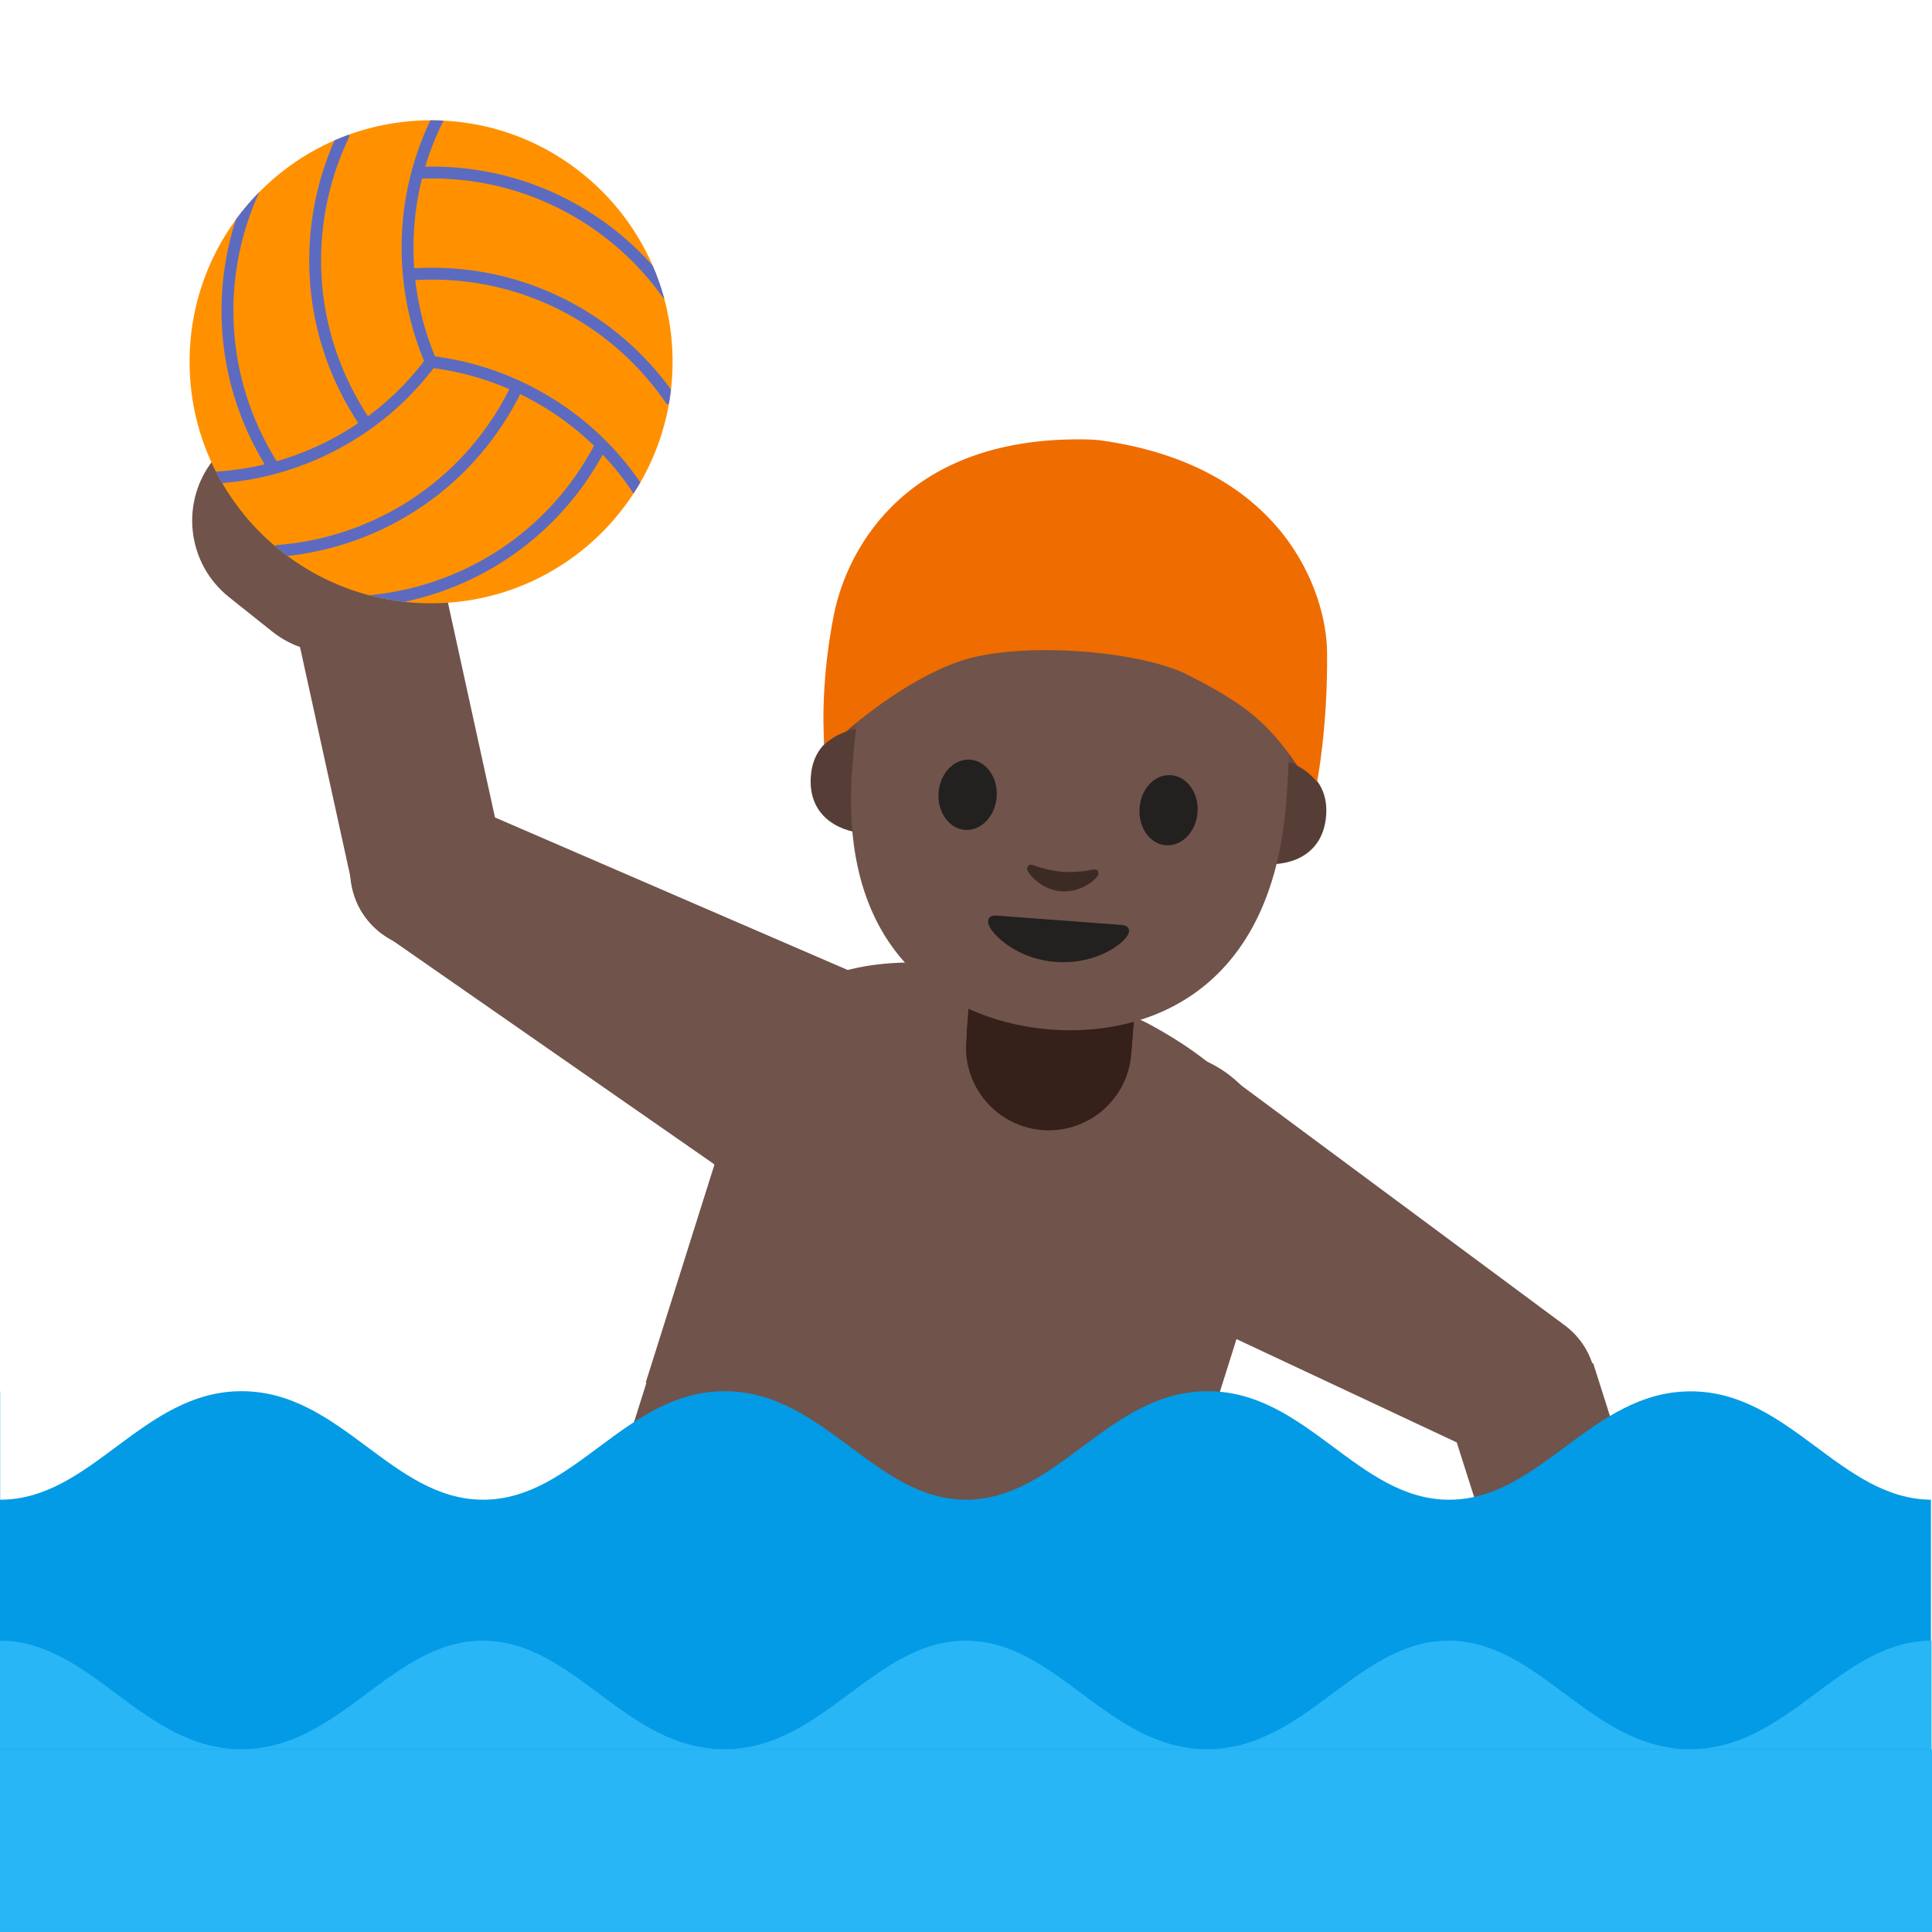 <?xml version="1.0" encoding="UTF-8" standalone="no"?>
<!-- Generator: Adobe Illustrator 19.2.1, SVG Export Plug-In . SVG Version: 6.00 Build 0)  -->

<svg
   xmlns:dc="http://purl.org/dc/elements/1.1/"
   xmlns:cc="http://creativecommons.org/ns#"
   xmlns:rdf="http://www.w3.org/1999/02/22-rdf-syntax-ns#"
   xmlns:svg="http://www.w3.org/2000/svg"
   xmlns="http://www.w3.org/2000/svg"
   xmlns:xlink="http://www.w3.org/1999/xlink"
   xmlns:sodipodi="http://sodipodi.sourceforge.net/DTD/sodipodi-0.dtd"
   xmlns:inkscape="http://www.inkscape.org/namespaces/inkscape"
   version="1.1"
   id="图层_1"
   x="0px"
   y="0px"
   viewBox="0 0 128 128"
   style="enable-background:new 0 0 128 128;"
   xml:space="preserve"
   inkscape:version="0.91 r13725"
   sodipodi:docname="1f93d-1f3ff-200d-2642-fe0f.svg"><defs
     id="defs488" /><sodipodi:namedview
     pagecolor="#ffffff"
     bordercolor="#666666"
     borderopacity="1"
     objecttolerance="10"
     gridtolerance="10"
     guidetolerance="10"
     inkscape:pageopacity="0"
     inkscape:pageshadow="2"
     inkscape:window-width="640"
     inkscape:window-height="480"
     id="namedview486"
     showgrid="false"
     inkscape:zoom="1.84375"
     inkscape:cx="64"
     inkscape:cy="64"
     inkscape:window-x="0"
     inkscape:window-y="0"
     inkscape:window-maximized="0"
     inkscape:current-layer="图层_1" /><g
     id="g337"><g
       id="g339"><polygon
         id="XMLID_1654_"
         style="fill:#70534A;"
         points="31.04,53.4 25.72,62.11 49.21,78.45 56.45,64.39   " /><ellipse
         id="XMLID_1653_"
         transform="matrix(0.959 -0.282 0.282 0.959 -15.145 10.371)"
         style="fill:#70534A;"
         cx="28.4"
         cy="57.72"
         rx="5.17"
         ry="5.17" /><polygon
         id="XMLID_1652_"
         style="fill:#70534A;"
         points="28.71,35.51 18.71,37.55 23.43,59.07 33.42,57.02   " /><path
         id="XMLID_1651_"
         style="fill:#70534A;"
         d="M14.35,30.2l-0.2,0.25c-2.23,2.79-1.78,6.87,1.01,9.1l2.86,2.28    c2.79,2.23,6.87,1.78,9.1-1.01l0.2-0.25c2.23-2.79,1.78-6.87-1.01-9.1l-2.86-2.28C20.66,26.95,16.58,27.41,14.35,30.2z" /><ellipse
         transform="matrix(0.458 -0.889 0.889 0.458 -34.848 85.722)"
         style="fill:#70534A;"
         cx="52.83"
         cy="71.42"
         rx="7.91"
         ry="7.91"
         id="ellipse345" /></g><g
       id="g347"><polygon
         id="XMLID_1647_"
         style="fill:#70534A;"
         points="97.89,96.21 103.47,87.66 80.48,70.61 72.82,84.45   " /><ellipse
         id="XMLID_1646_"
         transform="matrix(0.967 -0.253 0.253 0.967 -20.008 28.486)"
         style="fill:#70534A;"
         cx="100.65"
         cy="91.97"
         rx="5.17"
         ry="5.17" /><polygon
         id="XMLID_1645_"
         style="fill:#70534A;"
         points="102.46,114.25 112.22,111.29 105.55,90.31 95.78,93.26   " /><path
         id="XMLID_1644_"
         style="fill:#70534A;"
         d="M117.25,118.21l0.18-0.27c1.97-2.99,1.14-7-1.85-8.97l-3.05-2.01    c-2.99-1.97-7-1.14-8.97,1.85l-0.18,0.27c-1.97,2.99-1.14,7,1.85,8.97l3.05,2.01C111.27,122.03,115.28,121.2,117.25,118.21z" /><ellipse
         transform="matrix(0.484 -0.875 0.875 0.484 -28.302 107.049)"
         style="fill:#70534A;"
         cx="76.65"
         cy="77.53"
         rx="7.91"
         ry="7.91"
         id="ellipse353" /></g><g
       id="g355"><polygon
         style="fill:#70534A;"
         points="65.08,81.42 82.49,86.91 72.23,119.47 37.5,108.52 47.76,75.96   "
         id="polygon357" /><path
         id="XMLID_1650_"
         style="fill:#70534A;"
         d="M63.93,63.98c2.19,0.26,10.17,2.78,12.11,3.82c6.14,3.3,10.01,7.69,8.08,13.83    l-6.6,20.93l-17.37-5.47L42.78,91.6l6.6-20.93C51.32,64.53,57.01,63.16,63.93,63.98z" /></g><g
       id="g360"><g
         id="g362"><path
           id="XMLID_1643_"
           style="fill:#35201A;"
           d="M69.07,74.87L69.07,74.87c3.02,0.23,5.65-2.03,5.88-5.05l0.36-4.67l-10.93-0.83     l-0.36,4.67C63.78,72,66.05,74.64,69.07,74.87z" /><path
           id="XMLID_1642_"
           style="fill:#35201A;"
           d="M64.04,68.53c0,0,2.02,1.01,5.4,1.26c3.38,0.26,5.53-0.33,5.53-0.33l0.41-5.37     c0.11-1.44-0.72-3.07-2.16-3.17l-6.19-0.47c-1.44-0.11-2.48,1.27-2.59,2.71L64.04,68.53z" /></g><g
         id="XMLID_1633_"><path
           id="XMLID_1634_"
           style="fill:#6D4C41;"
           d="M72.24,30.12c0,0,0.22,0.01,0.32,0.02c0.1,0.01,0.32,0.03,0.32,0.03     c11.63,1.62,13.65,8.39,14.03,12.98c0.41,4.98,0.34,8.65,0.34,8.65s-0.18-0.22-0.52-0.53c-0.36-0.33-0.78-0.53-0.78-0.53     l-0.94,4.12l-3.45-8.87c-0.02-0.06-0.07-0.09-0.13-0.09l-2.45,0.08c-2.46,0.09-4.92,0.03-7.38-0.15l0,0.01     c-0.11-0.01-0.21-0.02-0.32-0.03c-0.11-0.01-0.21-0.01-0.32-0.02l0-0.01c-2.45-0.19-4.89-0.51-7.31-0.97l-2.41-0.45     c-0.06-0.01-0.12,0.02-0.15,0.07l-4.75,8.25l-0.3-4.21c0,0-0.44,0.14-0.85,0.41c-0.38,0.25-0.59,0.44-0.59,0.44     s0.23-3.86,1.65-8.65C57.62,36.12,60.81,29.95,72.24,30.12z" /><g
           id="XMLID_1639_"><path
             id="XMLID_1641_"
             style="fill:#563E37;"
             d="M56.62,48.32c0,0-2.68,0.26-2.9,3.1c-0.19,2.51,1.66,3.65,3.59,3.8l0.52-6.81      L56.62,48.32z" /><path
             id="XMLID_1640_"
             style="fill:#563E37;"
             d="M85.47,50.52c0,0,2.61,0.66,2.39,3.51c-0.19,2.51-2.2,3.36-4.12,3.21l0.52-6.81      L85.47,50.52z" /></g><path
           id="XMLID_1638_"
           style="fill:#70534A;"
           d="M72.46,30.77c11.4,0.87,13.71,9.93,12.76,22.34     c-0.98,12.87-9.5,15.57-15.61,15.1c-6.02-0.46-14.13-4.33-13.15-17.29C57.41,38.51,61.07,29.9,72.46,30.77z" /><path
           id="XMLID_1637_"
           style="fill:#232020;"
           d="M75.5,53.53c-0.1,1.28,0.68,2.39,1.74,2.47c1.06,0.08,2-0.89,2.1-2.17     c0.1-1.28-0.69-2.39-1.75-2.47C76.53,51.27,75.59,52.24,75.5,53.53" /><path
           id="XMLID_1636_"
           style="fill:#232020;"
           d="M66.03,52.81c-0.1,1.28-1.04,2.25-2.1,2.17c-1.06-0.08-1.84-1.19-1.75-2.47     c0.1-1.28,1.04-2.26,2.1-2.18C65.35,50.42,66.13,51.52,66.03,52.81" /><path
           id="XMLID_1635_"
           style="fill:#3C2B24;"
           d="M68.42,57.31c0.69,0.25,1.42,0.41,1.99,0.45s1.31,0,2.03-0.15     c0.31-0.06,0.41,0.23,0.28,0.42c-0.25,0.38-1.22,1.11-2.41,1.02c-1.19-0.09-2.04-0.96-2.23-1.37     C67.99,57.48,68.13,57.21,68.42,57.31z" /><path
           style="fill:none;"
           d="M55.9,48.46c0.74-0.43,1.25-1.15,1.86-1.75c1.96-1.93,4.84-2.56,7.57-2.92     c3.82-0.51,7.75-0.66,11.48,0.29c3.73,0.95,7.27,3.12,9.24,6.43"
           id="path375" /><path
           style="fill:#EF6C00;"
           d="M72.88,29.17c0,0-0.22-0.02-0.32-0.03c-0.1-0.01-0.32-0.02-0.32-0.02     c-12.07-0.35-16.08,7.13-16.98,11.55c-0.99,4.9-0.65,8.65-0.65,8.65s0.21-0.19,0.59-0.44c0.41-0.27,0.85-0.41,0.85-0.41     s3.66-3.31,7.5-4.65c3.91-1.36,11.94-0.75,15.18,0.91c3.42,1.76,5.15,2.92,7.23,6.01c0,0,0.41,0.2,0.78,0.53     c0.34,0.31,0.52,0.53,0.52,0.53s0.72-3.65,0.66-8.65C87.87,39.36,85.16,30.86,72.88,29.17z"
           id="path377" /></g></g><g
       id="g379"><defs
         id="defs381"><circle
           id="SVGID_55_"
           cx="28.56"
           cy="23.97"
           r="16" /></defs><use
         xlink:href="#SVGID_55_"
         style="overflow:visible;fill:#FF9100;"
         id="use384" /><clipPath
         id="SVGID_1_"><use
           xlink:href="#SVGID_55_"
           style="overflow:visible;"
           id="use387" /></clipPath><g
         style="clip-path:url(#SVGID_1_);"
         id="g389"
         clip-path="url(#SVGID_1_)"><g
           id="g391"><path
             style="fill:none;stroke:#5C6BC0;stroke-width:0.787;"
             d="M28.55,23.98c-1-2.32-1.55-4.88-1.55-7.57      c0-3.17,0.77-6.16,2.13-8.79"
             id="path393" /><path
             style="fill:none;stroke:#5C6BC0;stroke-width:0.787;"
             d="M27.64,11.45c0.32-0.02,0.65-0.02,0.98-0.02      c6.49,0,12.22,3.22,15.69,8.15"
             id="path395" /><path
             style="fill:none;stroke:#5C6BC0;stroke-width:0.787;"
             d="M27.08,18.19c0.51-0.04,1.02-0.06,1.54-0.06      c6.62,0,12.46,3.35,15.9,8.46"
             id="path397" /></g><g
           id="g399"><path
             style="fill:none;stroke:#5C6BC0;stroke-width:0.787;"
             d="M28.53,23.97c2.51,0.3,5.01,1.1,7.33,2.44      c2.75,1.58,4.95,3.75,6.55,6.24"
             id="path401" /><path
             style="fill:none;stroke:#5C6BC0;stroke-width:0.787;"
             d="M39.84,29.45c-0.15,0.29-0.3,0.58-0.47,0.86      c-3.24,5.62-8.9,8.97-14.9,9.52"
             id="path403" /><path
             style="fill:none;stroke:#5C6BC0;stroke-width:0.787;"
             d="M34.28,25.59c-0.22,0.46-0.46,0.92-0.72,1.37      c-3.31,5.73-9.13,9.11-15.28,9.55"
             id="path405" /></g><g
           id="g407"><path
             style="fill:none;stroke:#5C6BC0;stroke-width:0.787;"
             d="M28.55,23.97c-1.51,2.03-3.45,3.79-5.78,5.13      c-2.75,1.58-5.72,2.41-8.68,2.55"
             id="path409" /><path
             style="fill:none;stroke:#5C6BC0;stroke-width:0.787;"
             d="M18.15,31.01c-0.18-0.27-0.35-0.55-0.51-0.84      c-3.24-5.62-3.32-12.2-0.79-17.67"
             id="path411" /><path
             style="fill:none;stroke:#5C6BC0;stroke-width:0.787;"
             d="M24.27,28.13c-0.29-0.42-0.56-0.86-0.82-1.31      c-3.31-5.73-3.32-12.47-0.63-18"
             id="path413" /></g></g></g></g><path
     style="fill:#039BE5;"
     d="M96.01,99.36c-6.06,0-9.43-7.19-16-7.19s-9.93,7.19-16,7.19s-9.43-7.19-16-7.19  c-6.57,0-9.93,7.19-16,7.19s-9.43-7.19-16-7.19s-9.93,7.19-16,7.19v-7.19H0V128h127.93V99.36c-6.01-0.06-9.38-7.18-15.92-7.18  C105.44,92.18,102.07,99.36,96.01,99.36z"
     id="path415" /><g
     id="XMLID_1712_"><g
       id="XMLID_1714_"><path
         id="XMLID_1719_"
         style="fill:#29B6F6;"
         d="M127.97,108.7c-6.06,0-9.43,7.19-16,7.19h16V108.7z" /><path
         id="XMLID_1718_"
         style="fill:#29B6F6;"
         d="M111.97,115.89c-6.57,0-9.93-7.19-16-7.19s-9.43,7.19-16,7.19h16H111.97z" /><path
         id="XMLID_1717_"
         style="fill:#29B6F6;"
         d="M79.98,115.89c-6.57,0-9.93-7.19-16-7.19s-9.43,7.19-16,7.19h16H79.98z" /><path
         id="XMLID_1716_"
         style="fill:#29B6F6;"
         d="M47.99,115.89c-6.57,0-9.93-7.19-16-7.19s-9.43,7.19-16,7.19h16H47.99z" /><path
         id="XMLID_1715_"
         style="fill:#29B6F6;"
         d="M16,115.89c-6.57,0-9.93-7.19-16-7.19l0,7.19H16z" /></g><rect
       id="XMLID_1713_"
       x="0"
       y="115.89"
       transform="matrix(-1 8.976984e-11 -8.976984e-11 -1 128 243.889)"
       style="fill:#29B6F6;"
       width="128"
       height="12.11" /></g><g
     id="g425"><path
       id="XMLID_127_"
       style="fill:#232020;"
       d="M74.31,61.28c-0.58-0.04-4.15-0.31-4.15-0.31s-3.57-0.27-4.15-0.31   c-0.48-0.04-0.7,0.27-0.43,0.77c0.39,0.7,1.93,2.12,4.37,2.3c2.44,0.18,4.17-0.99,4.66-1.62C74.97,61.65,74.79,61.32,74.31,61.28z" /></g></svg>